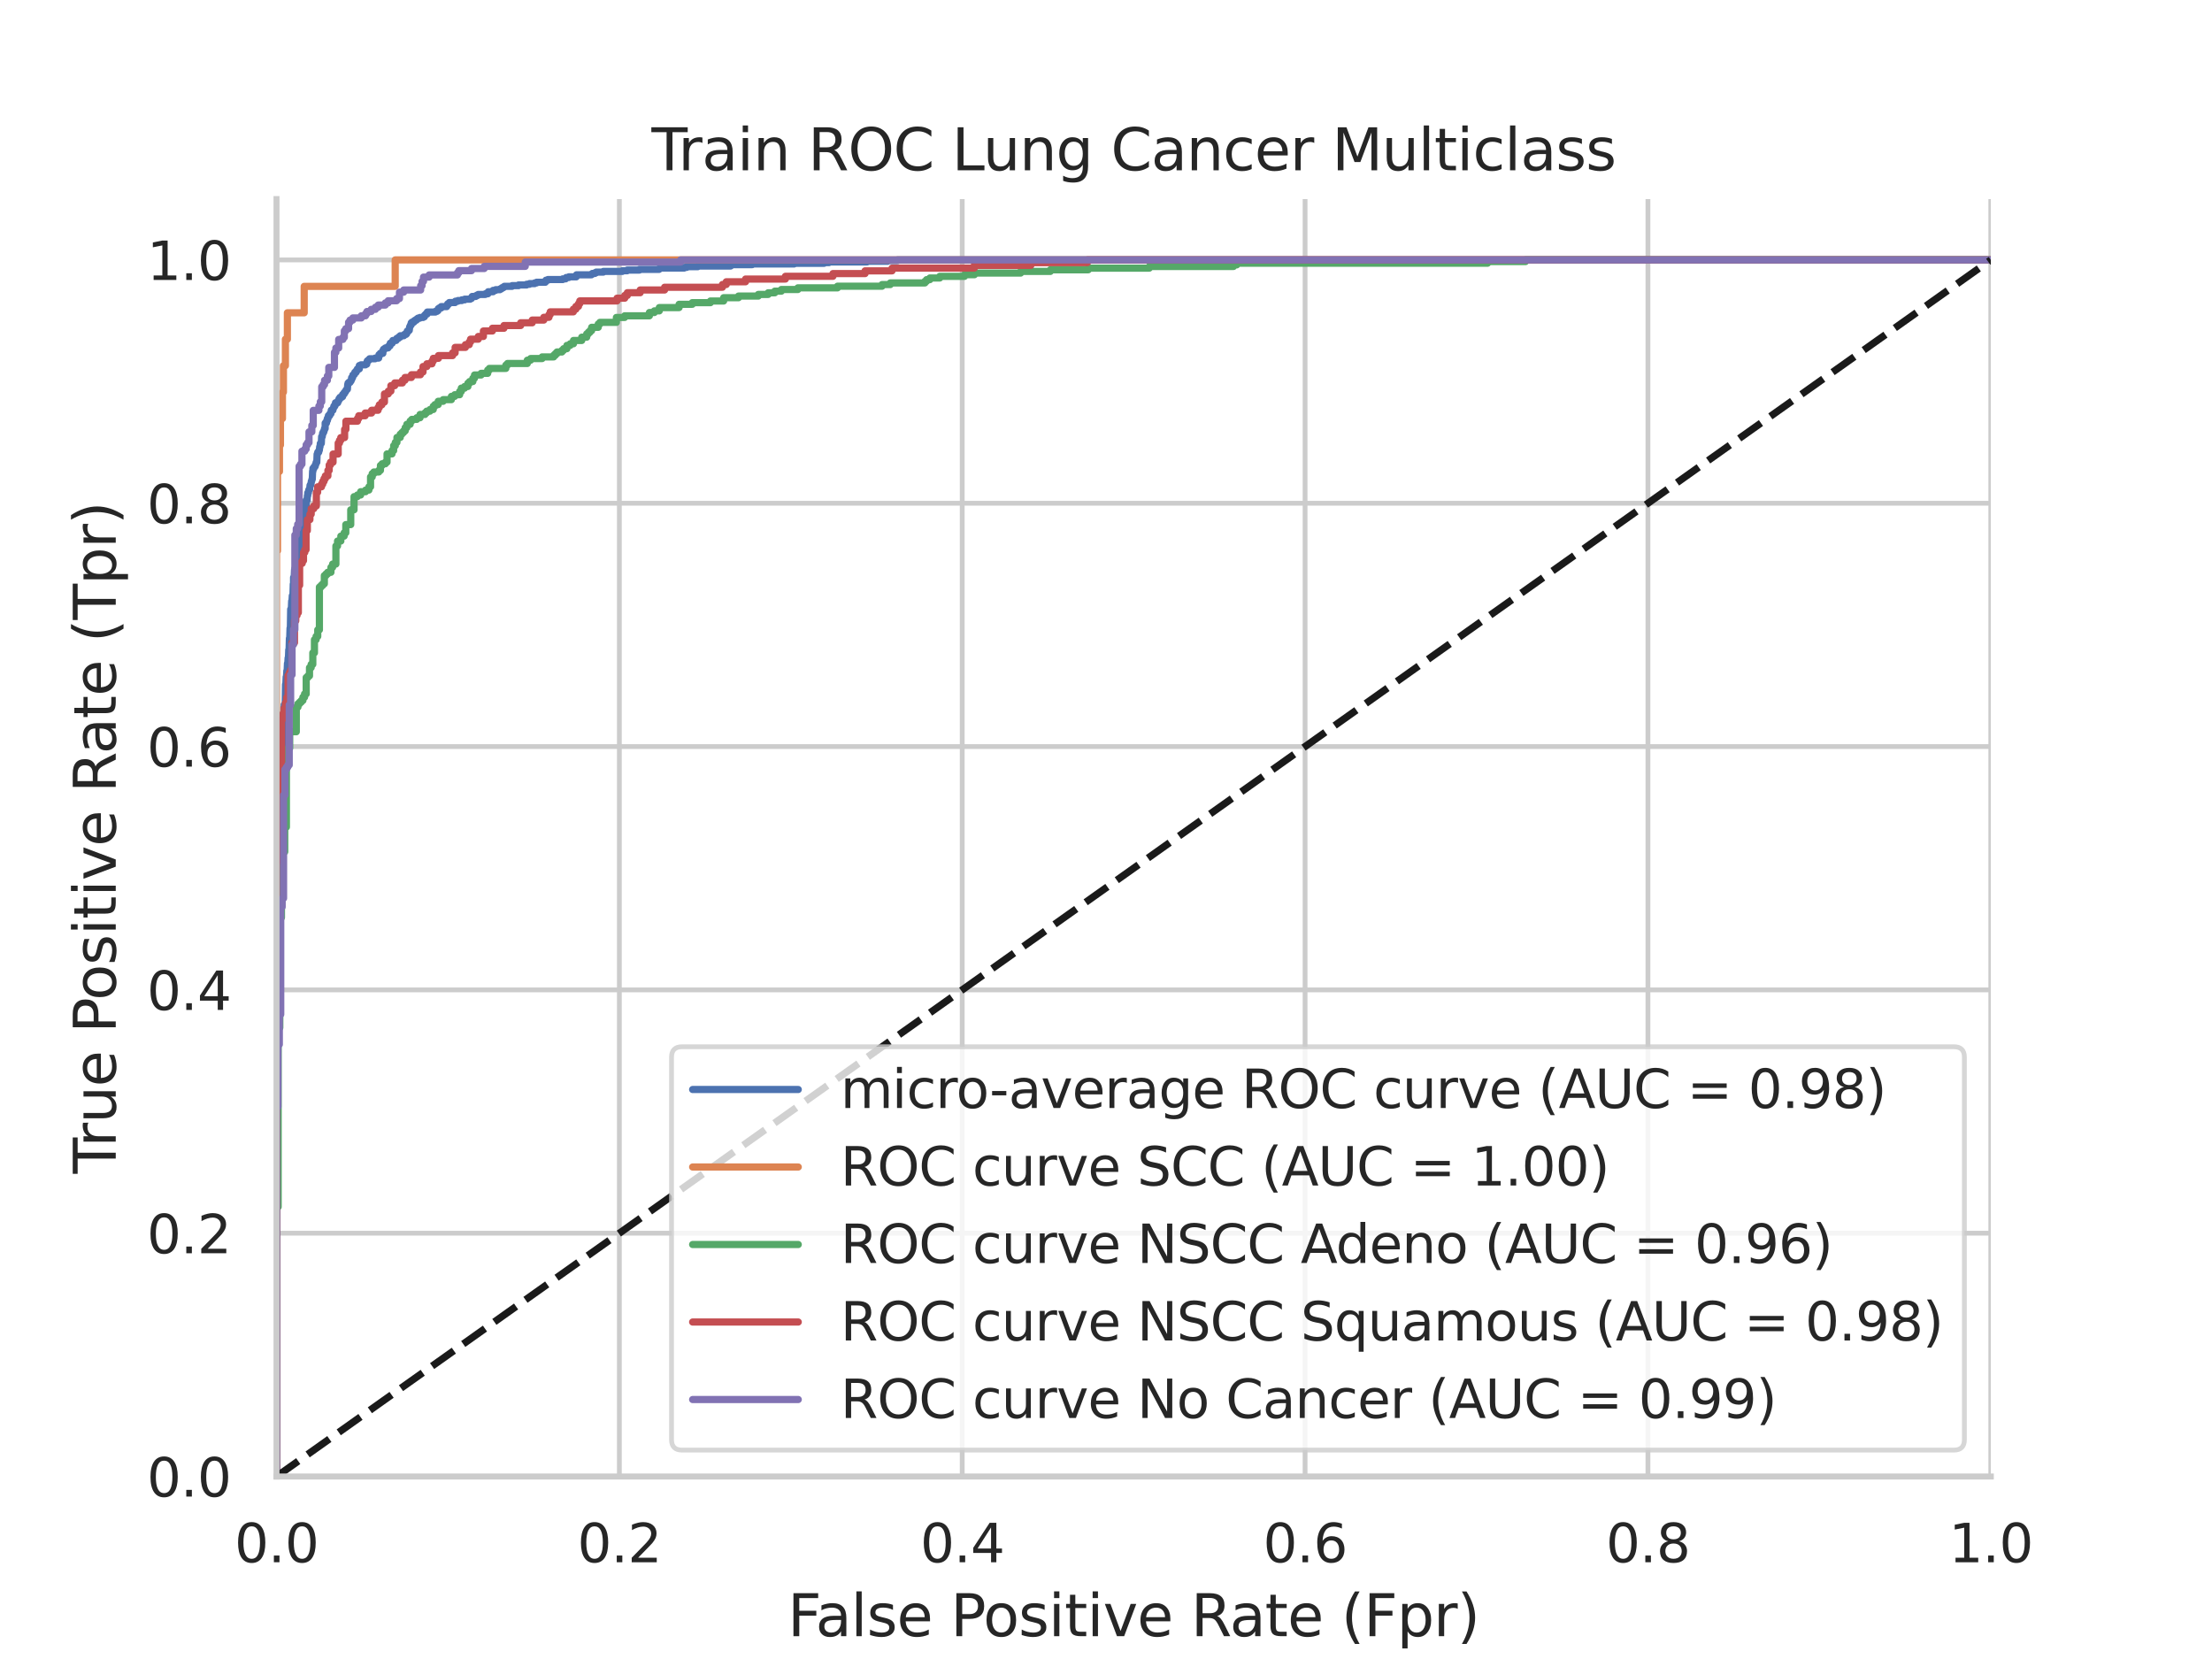 <?xml version="1.0" encoding="utf-8" standalone="no"?>
<!DOCTYPE svg PUBLIC "-//W3C//DTD SVG 1.1//EN"
  "http://www.w3.org/Graphics/SVG/1.1/DTD/svg11.dtd">
<svg xmlns:xlink="http://www.w3.org/1999/xlink" width="460.8pt" height="345.6pt" viewBox="0 0 460.8 345.6" xmlns="http://www.w3.org/2000/svg" version="1.1">
 <defs>
  <style type="text/css">*{stroke-linejoin: round; stroke-linecap: butt}</style>
 </defs>
 <g id="figure_1">
  <g id="patch_1">
   <path d="M 0 345.6 
L 460.8 345.6 
L 460.8 0 
L 0 0 
z
" style="fill: #ffffff"/>
  </g>
  <g id="axes_1">
   <g id="patch_2">
    <path d="M 57.6 307.584 
L 414.72 307.584 
L 414.72 41.472 
L 57.6 41.472 
z
" style="fill: #ffffff"/>
   </g>
   <g id="matplotlib.axis_1">
    <g id="xtick_1">
     <g id="line2d_1">
      <path d="M 57.6 307.584 
L 57.6 41.472 
" clip-path="url(#pe1e4d71e6e)" style="fill: none; stroke: #cccccc; stroke-linecap: round"/>
     </g>
     <g id="text_1">
      <!-- 0.0 -->
      <g style="fill: #262626" transform="translate(48.853 325.442) scale(0.11 -0.11)">
       <defs>
        <path id="DejaVuSans-30" d="M 2034 4250 
Q 1547 4250 1301 3770 
Q 1056 3291 1056 2328 
Q 1056 1369 1301 889 
Q 1547 409 2034 409 
Q 2525 409 2770 889 
Q 3016 1369 3016 2328 
Q 3016 3291 2770 3770 
Q 2525 4250 2034 4250 
z
M 2034 4750 
Q 2819 4750 3233 4129 
Q 3647 3509 3647 2328 
Q 3647 1150 3233 529 
Q 2819 -91 2034 -91 
Q 1250 -91 836 529 
Q 422 1150 422 2328 
Q 422 3509 836 4129 
Q 1250 4750 2034 4750 
z
" transform="scale(0.016)"/>
        <path id="DejaVuSans-2e" d="M 684 794 
L 1344 794 
L 1344 0 
L 684 0 
L 684 794 
z
" transform="scale(0.016)"/>
       </defs>
       <use xlink:href="#DejaVuSans-30"/>
       <use xlink:href="#DejaVuSans-2e" x="63.623"/>
       <use xlink:href="#DejaVuSans-30" x="95.41"/>
      </g>
     </g>
    </g>
    <g id="xtick_2">
     <g id="line2d_2">
      <path d="M 129.024 307.584 
L 129.024 41.472 
" clip-path="url(#pe1e4d71e6e)" style="fill: none; stroke: #cccccc; stroke-linecap: round"/>
     </g>
     <g id="text_2">
      <!-- 0.2 -->
      <g style="fill: #262626" transform="translate(120.277 325.442) scale(0.11 -0.11)">
       <defs>
        <path id="DejaVuSans-32" d="M 1228 531 
L 3431 531 
L 3431 0 
L 469 0 
L 469 531 
Q 828 903 1448 1529 
Q 2069 2156 2228 2338 
Q 2531 2678 2651 2914 
Q 2772 3150 2772 3378 
Q 2772 3750 2511 3984 
Q 2250 4219 1831 4219 
Q 1534 4219 1204 4116 
Q 875 4013 500 3803 
L 500 4441 
Q 881 4594 1212 4672 
Q 1544 4750 1819 4750 
Q 2544 4750 2975 4387 
Q 3406 4025 3406 3419 
Q 3406 3131 3298 2873 
Q 3191 2616 2906 2266 
Q 2828 2175 2409 1742 
Q 1991 1309 1228 531 
z
" transform="scale(0.016)"/>
       </defs>
       <use xlink:href="#DejaVuSans-30"/>
       <use xlink:href="#DejaVuSans-2e" x="63.623"/>
       <use xlink:href="#DejaVuSans-32" x="95.41"/>
      </g>
     </g>
    </g>
    <g id="xtick_3">
     <g id="line2d_3">
      <path d="M 200.448 307.584 
L 200.448 41.472 
" clip-path="url(#pe1e4d71e6e)" style="fill: none; stroke: #cccccc; stroke-linecap: round"/>
     </g>
     <g id="text_3">
      <!-- 0.4 -->
      <g style="fill: #262626" transform="translate(191.701 325.442) scale(0.11 -0.11)">
       <defs>
        <path id="DejaVuSans-34" d="M 2419 4116 
L 825 1625 
L 2419 1625 
L 2419 4116 
z
M 2253 4666 
L 3047 4666 
L 3047 1625 
L 3713 1625 
L 3713 1100 
L 3047 1100 
L 3047 0 
L 2419 0 
L 2419 1100 
L 313 1100 
L 313 1709 
L 2253 4666 
z
" transform="scale(0.016)"/>
       </defs>
       <use xlink:href="#DejaVuSans-30"/>
       <use xlink:href="#DejaVuSans-2e" x="63.623"/>
       <use xlink:href="#DejaVuSans-34" x="95.41"/>
      </g>
     </g>
    </g>
    <g id="xtick_4">
     <g id="line2d_4">
      <path d="M 271.872 307.584 
L 271.872 41.472 
" clip-path="url(#pe1e4d71e6e)" style="fill: none; stroke: #cccccc; stroke-linecap: round"/>
     </g>
     <g id="text_4">
      <!-- 0.6 -->
      <g style="fill: #262626" transform="translate(263.125 325.442) scale(0.11 -0.11)">
       <defs>
        <path id="DejaVuSans-36" d="M 2113 2584 
Q 1688 2584 1439 2293 
Q 1191 2003 1191 1497 
Q 1191 994 1439 701 
Q 1688 409 2113 409 
Q 2538 409 2786 701 
Q 3034 994 3034 1497 
Q 3034 2003 2786 2293 
Q 2538 2584 2113 2584 
z
M 3366 4563 
L 3366 3988 
Q 3128 4100 2886 4159 
Q 2644 4219 2406 4219 
Q 1781 4219 1451 3797 
Q 1122 3375 1075 2522 
Q 1259 2794 1537 2939 
Q 1816 3084 2150 3084 
Q 2853 3084 3261 2657 
Q 3669 2231 3669 1497 
Q 3669 778 3244 343 
Q 2819 -91 2113 -91 
Q 1303 -91 875 529 
Q 447 1150 447 2328 
Q 447 3434 972 4092 
Q 1497 4750 2381 4750 
Q 2619 4750 2861 4703 
Q 3103 4656 3366 4563 
z
" transform="scale(0.016)"/>
       </defs>
       <use xlink:href="#DejaVuSans-30"/>
       <use xlink:href="#DejaVuSans-2e" x="63.623"/>
       <use xlink:href="#DejaVuSans-36" x="95.41"/>
      </g>
     </g>
    </g>
    <g id="xtick_5">
     <g id="line2d_5">
      <path d="M 343.296 307.584 
L 343.296 41.472 
" clip-path="url(#pe1e4d71e6e)" style="fill: none; stroke: #cccccc; stroke-linecap: round"/>
     </g>
     <g id="text_5">
      <!-- 0.8 -->
      <g style="fill: #262626" transform="translate(334.549 325.442) scale(0.11 -0.11)">
       <defs>
        <path id="DejaVuSans-38" d="M 2034 2216 
Q 1584 2216 1326 1975 
Q 1069 1734 1069 1313 
Q 1069 891 1326 650 
Q 1584 409 2034 409 
Q 2484 409 2743 651 
Q 3003 894 3003 1313 
Q 3003 1734 2745 1975 
Q 2488 2216 2034 2216 
z
M 1403 2484 
Q 997 2584 770 2862 
Q 544 3141 544 3541 
Q 544 4100 942 4425 
Q 1341 4750 2034 4750 
Q 2731 4750 3128 4425 
Q 3525 4100 3525 3541 
Q 3525 3141 3298 2862 
Q 3072 2584 2669 2484 
Q 3125 2378 3379 2068 
Q 3634 1759 3634 1313 
Q 3634 634 3220 271 
Q 2806 -91 2034 -91 
Q 1263 -91 848 271 
Q 434 634 434 1313 
Q 434 1759 690 2068 
Q 947 2378 1403 2484 
z
M 1172 3481 
Q 1172 3119 1398 2916 
Q 1625 2713 2034 2713 
Q 2441 2713 2670 2916 
Q 2900 3119 2900 3481 
Q 2900 3844 2670 4047 
Q 2441 4250 2034 4250 
Q 1625 4250 1398 4047 
Q 1172 3844 1172 3481 
z
" transform="scale(0.016)"/>
       </defs>
       <use xlink:href="#DejaVuSans-30"/>
       <use xlink:href="#DejaVuSans-2e" x="63.623"/>
       <use xlink:href="#DejaVuSans-38" x="95.41"/>
      </g>
     </g>
    </g>
    <g id="xtick_6">
     <g id="line2d_6">
      <path d="M 414.72 307.584 
L 414.72 41.472 
" clip-path="url(#pe1e4d71e6e)" style="fill: none; stroke: #cccccc; stroke-linecap: round"/>
     </g>
     <g id="text_6">
      <!-- 1.0 -->
      <g style="fill: #262626" transform="translate(405.973 325.442) scale(0.11 -0.11)">
       <defs>
        <path id="DejaVuSans-31" d="M 794 531 
L 1825 531 
L 1825 4091 
L 703 3866 
L 703 4441 
L 1819 4666 
L 2450 4666 
L 2450 531 
L 3481 531 
L 3481 0 
L 794 0 
L 794 531 
z
" transform="scale(0.016)"/>
       </defs>
       <use xlink:href="#DejaVuSans-31"/>
       <use xlink:href="#DejaVuSans-2e" x="63.623"/>
       <use xlink:href="#DejaVuSans-30" x="95.41"/>
      </g>
     </g>
    </g>
    <g id="text_7">
     <!-- False Positive Rate (Fpr) -->
     <g style="fill: #262626" transform="translate(164.085 340.848) scale(0.12 -0.12)">
      <defs>
       <path id="DejaVuSans-46" d="M 628 4666 
L 3309 4666 
L 3309 4134 
L 1259 4134 
L 1259 2759 
L 3109 2759 
L 3109 2228 
L 1259 2228 
L 1259 0 
L 628 0 
L 628 4666 
z
" transform="scale(0.016)"/>
       <path id="DejaVuSans-61" d="M 2194 1759 
Q 1497 1759 1228 1600 
Q 959 1441 959 1056 
Q 959 750 1161 570 
Q 1363 391 1709 391 
Q 2188 391 2477 730 
Q 2766 1069 2766 1631 
L 2766 1759 
L 2194 1759 
z
M 3341 1997 
L 3341 0 
L 2766 0 
L 2766 531 
Q 2569 213 2275 61 
Q 1981 -91 1556 -91 
Q 1019 -91 701 211 
Q 384 513 384 1019 
Q 384 1609 779 1909 
Q 1175 2209 1959 2209 
L 2766 2209 
L 2766 2266 
Q 2766 2663 2505 2880 
Q 2244 3097 1772 3097 
Q 1472 3097 1187 3025 
Q 903 2953 641 2809 
L 641 3341 
Q 956 3463 1253 3523 
Q 1550 3584 1831 3584 
Q 2591 3584 2966 3190 
Q 3341 2797 3341 1997 
z
" transform="scale(0.016)"/>
       <path id="DejaVuSans-6c" d="M 603 4863 
L 1178 4863 
L 1178 0 
L 603 0 
L 603 4863 
z
" transform="scale(0.016)"/>
       <path id="DejaVuSans-73" d="M 2834 3397 
L 2834 2853 
Q 2591 2978 2328 3040 
Q 2066 3103 1784 3103 
Q 1356 3103 1142 2972 
Q 928 2841 928 2578 
Q 928 2378 1081 2264 
Q 1234 2150 1697 2047 
L 1894 2003 
Q 2506 1872 2764 1633 
Q 3022 1394 3022 966 
Q 3022 478 2636 193 
Q 2250 -91 1575 -91 
Q 1294 -91 989 -36 
Q 684 19 347 128 
L 347 722 
Q 666 556 975 473 
Q 1284 391 1588 391 
Q 1994 391 2212 530 
Q 2431 669 2431 922 
Q 2431 1156 2273 1281 
Q 2116 1406 1581 1522 
L 1381 1569 
Q 847 1681 609 1914 
Q 372 2147 372 2553 
Q 372 3047 722 3315 
Q 1072 3584 1716 3584 
Q 2034 3584 2315 3537 
Q 2597 3491 2834 3397 
z
" transform="scale(0.016)"/>
       <path id="DejaVuSans-65" d="M 3597 1894 
L 3597 1613 
L 953 1613 
Q 991 1019 1311 708 
Q 1631 397 2203 397 
Q 2534 397 2845 478 
Q 3156 559 3463 722 
L 3463 178 
Q 3153 47 2828 -22 
Q 2503 -91 2169 -91 
Q 1331 -91 842 396 
Q 353 884 353 1716 
Q 353 2575 817 3079 
Q 1281 3584 2069 3584 
Q 2775 3584 3186 3129 
Q 3597 2675 3597 1894 
z
M 3022 2063 
Q 3016 2534 2758 2815 
Q 2500 3097 2075 3097 
Q 1594 3097 1305 2825 
Q 1016 2553 972 2059 
L 3022 2063 
z
" transform="scale(0.016)"/>
       <path id="DejaVuSans-20" transform="scale(0.016)"/>
       <path id="DejaVuSans-50" d="M 1259 4147 
L 1259 2394 
L 2053 2394 
Q 2494 2394 2734 2622 
Q 2975 2850 2975 3272 
Q 2975 3691 2734 3919 
Q 2494 4147 2053 4147 
L 1259 4147 
z
M 628 4666 
L 2053 4666 
Q 2838 4666 3239 4311 
Q 3641 3956 3641 3272 
Q 3641 2581 3239 2228 
Q 2838 1875 2053 1875 
L 1259 1875 
L 1259 0 
L 628 0 
L 628 4666 
z
" transform="scale(0.016)"/>
       <path id="DejaVuSans-6f" d="M 1959 3097 
Q 1497 3097 1228 2736 
Q 959 2375 959 1747 
Q 959 1119 1226 758 
Q 1494 397 1959 397 
Q 2419 397 2687 759 
Q 2956 1122 2956 1747 
Q 2956 2369 2687 2733 
Q 2419 3097 1959 3097 
z
M 1959 3584 
Q 2709 3584 3137 3096 
Q 3566 2609 3566 1747 
Q 3566 888 3137 398 
Q 2709 -91 1959 -91 
Q 1206 -91 779 398 
Q 353 888 353 1747 
Q 353 2609 779 3096 
Q 1206 3584 1959 3584 
z
" transform="scale(0.016)"/>
       <path id="DejaVuSans-69" d="M 603 3500 
L 1178 3500 
L 1178 0 
L 603 0 
L 603 3500 
z
M 603 4863 
L 1178 4863 
L 1178 4134 
L 603 4134 
L 603 4863 
z
" transform="scale(0.016)"/>
       <path id="DejaVuSans-74" d="M 1172 4494 
L 1172 3500 
L 2356 3500 
L 2356 3053 
L 1172 3053 
L 1172 1153 
Q 1172 725 1289 603 
Q 1406 481 1766 481 
L 2356 481 
L 2356 0 
L 1766 0 
Q 1100 0 847 248 
Q 594 497 594 1153 
L 594 3053 
L 172 3053 
L 172 3500 
L 594 3500 
L 594 4494 
L 1172 4494 
z
" transform="scale(0.016)"/>
       <path id="DejaVuSans-76" d="M 191 3500 
L 800 3500 
L 1894 563 
L 2988 3500 
L 3597 3500 
L 2284 0 
L 1503 0 
L 191 3500 
z
" transform="scale(0.016)"/>
       <path id="DejaVuSans-52" d="M 2841 2188 
Q 3044 2119 3236 1894 
Q 3428 1669 3622 1275 
L 4263 0 
L 3584 0 
L 2988 1197 
Q 2756 1666 2539 1819 
Q 2322 1972 1947 1972 
L 1259 1972 
L 1259 0 
L 628 0 
L 628 4666 
L 2053 4666 
Q 2853 4666 3247 4331 
Q 3641 3997 3641 3322 
Q 3641 2881 3436 2590 
Q 3231 2300 2841 2188 
z
M 1259 4147 
L 1259 2491 
L 2053 2491 
Q 2509 2491 2742 2702 
Q 2975 2913 2975 3322 
Q 2975 3731 2742 3939 
Q 2509 4147 2053 4147 
L 1259 4147 
z
" transform="scale(0.016)"/>
       <path id="DejaVuSans-28" d="M 1984 4856 
Q 1566 4138 1362 3434 
Q 1159 2731 1159 2009 
Q 1159 1288 1364 580 
Q 1569 -128 1984 -844 
L 1484 -844 
Q 1016 -109 783 600 
Q 550 1309 550 2009 
Q 550 2706 781 3412 
Q 1013 4119 1484 4856 
L 1984 4856 
z
" transform="scale(0.016)"/>
       <path id="DejaVuSans-70" d="M 1159 525 
L 1159 -1331 
L 581 -1331 
L 581 3500 
L 1159 3500 
L 1159 2969 
Q 1341 3281 1617 3432 
Q 1894 3584 2278 3584 
Q 2916 3584 3314 3078 
Q 3713 2572 3713 1747 
Q 3713 922 3314 415 
Q 2916 -91 2278 -91 
Q 1894 -91 1617 61 
Q 1341 213 1159 525 
z
M 3116 1747 
Q 3116 2381 2855 2742 
Q 2594 3103 2138 3103 
Q 1681 3103 1420 2742 
Q 1159 2381 1159 1747 
Q 1159 1113 1420 752 
Q 1681 391 2138 391 
Q 2594 391 2855 752 
Q 3116 1113 3116 1747 
z
" transform="scale(0.016)"/>
       <path id="DejaVuSans-72" d="M 2631 2963 
Q 2534 3019 2420 3045 
Q 2306 3072 2169 3072 
Q 1681 3072 1420 2755 
Q 1159 2438 1159 1844 
L 1159 0 
L 581 0 
L 581 3500 
L 1159 3500 
L 1159 2956 
Q 1341 3275 1631 3429 
Q 1922 3584 2338 3584 
Q 2397 3584 2469 3576 
Q 2541 3569 2628 3553 
L 2631 2963 
z
" transform="scale(0.016)"/>
       <path id="DejaVuSans-29" d="M 513 4856 
L 1013 4856 
Q 1481 4119 1714 3412 
Q 1947 2706 1947 2009 
Q 1947 1309 1714 600 
Q 1481 -109 1013 -844 
L 513 -844 
Q 928 -128 1133 580 
Q 1338 1288 1338 2009 
Q 1338 2731 1133 3434 
Q 928 4138 513 4856 
z
" transform="scale(0.016)"/>
      </defs>
      <use xlink:href="#DejaVuSans-46"/>
      <use xlink:href="#DejaVuSans-61" x="48.395"/>
      <use xlink:href="#DejaVuSans-6c" x="109.674"/>
      <use xlink:href="#DejaVuSans-73" x="137.457"/>
      <use xlink:href="#DejaVuSans-65" x="189.557"/>
      <use xlink:href="#DejaVuSans-20" x="251.08"/>
      <use xlink:href="#DejaVuSans-50" x="282.867"/>
      <use xlink:href="#DejaVuSans-6f" x="339.545"/>
      <use xlink:href="#DejaVuSans-73" x="400.727"/>
      <use xlink:href="#DejaVuSans-69" x="452.826"/>
      <use xlink:href="#DejaVuSans-74" x="480.609"/>
      <use xlink:href="#DejaVuSans-69" x="519.818"/>
      <use xlink:href="#DejaVuSans-76" x="547.602"/>
      <use xlink:href="#DejaVuSans-65" x="606.781"/>
      <use xlink:href="#DejaVuSans-20" x="668.305"/>
      <use xlink:href="#DejaVuSans-52" x="700.092"/>
      <use xlink:href="#DejaVuSans-61" x="767.324"/>
      <use xlink:href="#DejaVuSans-74" x="828.604"/>
      <use xlink:href="#DejaVuSans-65" x="867.812"/>
      <use xlink:href="#DejaVuSans-20" x="929.336"/>
      <use xlink:href="#DejaVuSans-28" x="961.123"/>
      <use xlink:href="#DejaVuSans-46" x="1000.137"/>
      <use xlink:href="#DejaVuSans-70" x="1057.656"/>
      <use xlink:href="#DejaVuSans-72" x="1121.133"/>
      <use xlink:href="#DejaVuSans-29" x="1162.246"/>
     </g>
    </g>
   </g>
   <g id="matplotlib.axis_2">
    <g id="ytick_1">
     <g id="line2d_7">
      <path d="M 57.6 307.584 
L 414.72 307.584 
" clip-path="url(#pe1e4d71e6e)" style="fill: none; stroke: #cccccc; stroke-linecap: round"/>
     </g>
     <g id="text_8">
      <!-- 0.0 -->
      <g style="fill: #262626" transform="translate(30.607 311.763) scale(0.11 -0.11)">
       <use xlink:href="#DejaVuSans-30"/>
       <use xlink:href="#DejaVuSans-2e" x="63.623"/>
       <use xlink:href="#DejaVuSans-30" x="95.41"/>
      </g>
     </g>
    </g>
    <g id="ytick_2">
     <g id="line2d_8">
      <path d="M 57.6 256.896 
L 414.72 256.896 
" clip-path="url(#pe1e4d71e6e)" style="fill: none; stroke: #cccccc; stroke-linecap: round"/>
     </g>
     <g id="text_9">
      <!-- 0.2 -->
      <g style="fill: #262626" transform="translate(30.607 261.075) scale(0.11 -0.11)">
       <use xlink:href="#DejaVuSans-30"/>
       <use xlink:href="#DejaVuSans-2e" x="63.623"/>
       <use xlink:href="#DejaVuSans-32" x="95.41"/>
      </g>
     </g>
    </g>
    <g id="ytick_3">
     <g id="line2d_9">
      <path d="M 57.6 206.208 
L 414.72 206.208 
" clip-path="url(#pe1e4d71e6e)" style="fill: none; stroke: #cccccc; stroke-linecap: round"/>
     </g>
     <g id="text_10">
      <!-- 0.4 -->
      <g style="fill: #262626" transform="translate(30.607 210.387) scale(0.11 -0.11)">
       <use xlink:href="#DejaVuSans-30"/>
       <use xlink:href="#DejaVuSans-2e" x="63.623"/>
       <use xlink:href="#DejaVuSans-34" x="95.41"/>
      </g>
     </g>
    </g>
    <g id="ytick_4">
     <g id="line2d_10">
      <path d="M 57.6 155.52 
L 414.72 155.52 
" clip-path="url(#pe1e4d71e6e)" style="fill: none; stroke: #cccccc; stroke-linecap: round"/>
     </g>
     <g id="text_11">
      <!-- 0.6 -->
      <g style="fill: #262626" transform="translate(30.607 159.699) scale(0.11 -0.11)">
       <use xlink:href="#DejaVuSans-30"/>
       <use xlink:href="#DejaVuSans-2e" x="63.623"/>
       <use xlink:href="#DejaVuSans-36" x="95.41"/>
      </g>
     </g>
    </g>
    <g id="ytick_5">
     <g id="line2d_11">
      <path d="M 57.6 104.832 
L 414.72 104.832 
" clip-path="url(#pe1e4d71e6e)" style="fill: none; stroke: #cccccc; stroke-linecap: round"/>
     </g>
     <g id="text_12">
      <!-- 0.8 -->
      <g style="fill: #262626" transform="translate(30.607 109.011) scale(0.11 -0.11)">
       <use xlink:href="#DejaVuSans-30"/>
       <use xlink:href="#DejaVuSans-2e" x="63.623"/>
       <use xlink:href="#DejaVuSans-38" x="95.41"/>
      </g>
     </g>
    </g>
    <g id="ytick_6">
     <g id="line2d_12">
      <path d="M 57.6 54.144 
L 414.72 54.144 
" clip-path="url(#pe1e4d71e6e)" style="fill: none; stroke: #cccccc; stroke-linecap: round"/>
     </g>
     <g id="text_13">
      <!-- 1.0 -->
      <g style="fill: #262626" transform="translate(30.607 58.323) scale(0.11 -0.11)">
       <use xlink:href="#DejaVuSans-31"/>
       <use xlink:href="#DejaVuSans-2e" x="63.623"/>
       <use xlink:href="#DejaVuSans-30" x="95.41"/>
      </g>
     </g>
    </g>
    <g id="text_14">
     <!-- True Positive Rate (Tpr) -->
     <g style="fill: #262626" transform="translate(24.111 244.493) rotate(-90) scale(0.12 -0.12)">
      <defs>
       <path id="DejaVuSans-54" d="M -19 4666 
L 3928 4666 
L 3928 4134 
L 2272 4134 
L 2272 0 
L 1638 0 
L 1638 4134 
L -19 4134 
L -19 4666 
z
" transform="scale(0.016)"/>
       <path id="DejaVuSans-75" d="M 544 1381 
L 544 3500 
L 1119 3500 
L 1119 1403 
Q 1119 906 1312 657 
Q 1506 409 1894 409 
Q 2359 409 2629 706 
Q 2900 1003 2900 1516 
L 2900 3500 
L 3475 3500 
L 3475 0 
L 2900 0 
L 2900 538 
Q 2691 219 2414 64 
Q 2138 -91 1772 -91 
Q 1169 -91 856 284 
Q 544 659 544 1381 
z
M 1991 3584 
L 1991 3584 
z
" transform="scale(0.016)"/>
      </defs>
      <use xlink:href="#DejaVuSans-54"/>
      <use xlink:href="#DejaVuSans-72" x="46.334"/>
      <use xlink:href="#DejaVuSans-75" x="87.447"/>
      <use xlink:href="#DejaVuSans-65" x="150.826"/>
      <use xlink:href="#DejaVuSans-20" x="212.35"/>
      <use xlink:href="#DejaVuSans-50" x="244.137"/>
      <use xlink:href="#DejaVuSans-6f" x="300.814"/>
      <use xlink:href="#DejaVuSans-73" x="361.996"/>
      <use xlink:href="#DejaVuSans-69" x="414.096"/>
      <use xlink:href="#DejaVuSans-74" x="441.879"/>
      <use xlink:href="#DejaVuSans-69" x="481.088"/>
      <use xlink:href="#DejaVuSans-76" x="508.871"/>
      <use xlink:href="#DejaVuSans-65" x="568.051"/>
      <use xlink:href="#DejaVuSans-20" x="629.574"/>
      <use xlink:href="#DejaVuSans-52" x="661.361"/>
      <use xlink:href="#DejaVuSans-61" x="728.594"/>
      <use xlink:href="#DejaVuSans-74" x="789.873"/>
      <use xlink:href="#DejaVuSans-65" x="829.082"/>
      <use xlink:href="#DejaVuSans-20" x="890.605"/>
      <use xlink:href="#DejaVuSans-28" x="922.393"/>
      <use xlink:href="#DejaVuSans-54" x="961.406"/>
      <use xlink:href="#DejaVuSans-70" x="1022.49"/>
      <use xlink:href="#DejaVuSans-72" x="1085.967"/>
      <use xlink:href="#DejaVuSans-29" x="1127.08"/>
     </g>
    </g>
   </g>
   <g id="line2d_13">
    <path d="M 57.6 307.584 
L 57.667 233.541 
L 57.734 233.541 
L 57.801 219.296 
L 57.869 219.296 
L 57.936 200.538 
L 58.003 200.538 
L 58.07 184.601 
L 58.137 184.601 
L 58.204 179.524 
L 58.271 179.524 
L 58.339 178.114 
L 58.406 178.114 
L 58.473 171.626 
L 58.54 171.626 
L 58.607 165.703 
L 58.674 165.703 
L 58.741 162.036 
L 58.809 162.036 
L 58.876 154.561 
L 58.943 154.561 
L 59.01 150.753 
L 59.077 150.753 
L 59.144 147.368 
L 59.211 147.368 
L 59.211 146.804 
L 59.413 146.804 
L 59.48 142.573 
L 59.547 142.573 
L 59.614 141.022 
L 59.681 141.022 
L 59.748 139.752 
L 59.816 139.752 
L 59.883 138.201 
L 59.95 138.201 
L 60.017 137.073 
L 60.084 137.073 
L 60.151 135.38 
L 60.218 135.38 
L 60.286 132.983 
L 60.353 132.983 
L 60.42 130.867 
L 60.487 130.867 
L 60.554 126.918 
L 60.688 126.918 
L 60.756 125.226 
L 60.823 125.226 
L 60.89 124.097 
L 61.024 124.097 
L 61.091 121.7 
L 61.158 121.7 
L 61.158 120.289 
L 61.293 120.289 
L 61.36 118.738 
L 61.427 118.738 
L 61.427 118.456 
L 61.561 118.456 
L 61.628 117.61 
L 61.696 117.61 
L 61.763 116.481 
L 61.83 116.481 
L 61.897 116.199 
L 62.098 116.199 
L 62.098 115.353 
L 62.233 115.353 
L 62.3 114.93 
L 62.367 114.93 
L 62.434 114.225 
L 62.501 114.225 
L 62.568 111.827 
L 62.636 111.827 
L 62.703 110.558 
L 62.837 110.558 
L 62.904 109.148 
L 62.971 109.148 
L 62.971 109.007 
L 63.106 109.007 
L 63.173 108.725 
L 63.374 108.725 
L 63.441 107.596 
L 63.508 107.596 
L 63.575 106.609 
L 63.643 106.609 
L 63.643 106.468 
L 63.777 106.468 
L 63.777 104.211 
L 63.978 104.211 
L 64.045 103.224 
L 64.113 103.224 
L 64.113 102.66 
L 64.247 102.66 
L 64.314 102.096 
L 64.381 102.096 
L 64.381 101.955 
L 64.515 101.955 
L 64.583 101.109 
L 64.65 101.109 
L 64.65 100.968 
L 64.784 100.968 
L 64.851 100.262 
L 64.918 100.262 
L 64.985 99.839 
L 65.053 99.839 
L 65.12 98.147 
L 65.187 98.147 
L 65.187 97.583 
L 65.388 97.583 
L 65.388 97.301 
L 65.523 97.301 
L 65.523 97.16 
L 65.657 97.16 
L 65.724 96.737 
L 65.791 96.737 
L 65.858 96.313 
L 65.993 96.313 
L 66.06 94.621 
L 66.127 94.621 
L 66.194 94.198 
L 66.395 94.198 
L 66.463 93.775 
L 66.53 93.775 
L 66.597 93.07 
L 66.664 93.07 
L 66.731 92.365 
L 66.933 92.365 
L 67 90.954 
L 67.134 90.954 
L 67.201 90.249 
L 67.335 90.249 
L 67.335 89.967 
L 67.47 89.967 
L 67.537 89.544 
L 67.604 89.544 
L 67.604 89.262 
L 67.738 89.262 
L 67.738 88.133 
L 68.007 88.133 
L 68.074 87.569 
L 68.208 87.569 
L 68.208 87.146 
L 68.342 87.146 
L 68.41 86.582 
L 68.678 86.582 
L 68.745 86.159 
L 68.947 86.159 
L 69.014 85.454 
L 69.35 85.454 
L 69.417 85.031 
L 69.484 85.031 
L 69.551 84.608 
L 69.752 84.608 
L 69.752 84.326 
L 69.887 84.326 
L 69.887 83.902 
L 70.357 83.902 
L 70.424 83.479 
L 70.558 83.479 
L 70.625 83.056 
L 70.827 83.056 
L 70.827 82.774 
L 71.162 82.774 
L 71.162 82.633 
L 71.364 82.633 
L 71.364 82.21 
L 71.498 82.21 
L 71.498 82.069 
L 71.699 82.069 
L 71.699 81.787 
L 71.834 81.787 
L 71.834 81.646 
L 71.968 81.646 
L 72.035 81.364 
L 72.102 81.364 
L 72.102 81.223 
L 72.237 81.223 
L 72.237 81.082 
L 72.371 81.082 
L 72.438 80.094 
L 72.505 80.094 
L 72.505 79.812 
L 72.639 79.812 
L 72.639 79.671 
L 72.908 79.671 
L 72.975 79.389 
L 73.109 79.389 
L 73.177 79.107 
L 73.244 79.107 
L 73.244 78.684 
L 73.445 78.684 
L 73.512 78.12 
L 73.714 78.12 
L 73.714 77.979 
L 73.848 77.979 
L 73.915 77.556 
L 74.184 77.556 
L 74.184 77.274 
L 74.318 77.274 
L 74.318 77.133 
L 74.452 77.133 
L 74.452 76.851 
L 74.855 76.851 
L 74.855 76.145 
L 75.191 76.145 
L 75.191 76.004 
L 76.131 76.004 
L 76.131 75.863 
L 76.399 75.863 
L 76.466 75.299 
L 76.534 75.299 
L 76.534 75.158 
L 76.735 75.158 
L 76.735 75.017 
L 76.869 75.017 
L 76.869 74.876 
L 77.004 74.876 
L 77.004 74.735 
L 78.145 74.735 
L 78.145 74.594 
L 78.884 74.594 
L 78.951 73.889 
L 79.219 73.889 
L 79.219 73.607 
L 79.756 73.607 
L 79.756 73.043 
L 79.891 73.043 
L 79.891 72.761 
L 80.092 72.761 
L 80.092 72.62 
L 80.293 72.62 
L 80.293 72.479 
L 80.831 72.479 
L 80.831 72.196 
L 81.032 72.196 
L 81.032 72.055 
L 81.233 72.055 
L 81.301 71.491 
L 81.703 71.491 
L 81.703 71.209 
L 81.838 71.209 
L 81.838 70.927 
L 82.509 70.927 
L 82.576 70.645 
L 82.643 70.645 
L 82.643 70.504 
L 82.979 70.504 
L 83.046 70.222 
L 83.382 70.222 
L 83.382 69.94 
L 84.12 69.94 
L 84.12 69.799 
L 84.255 69.799 
L 84.255 69.658 
L 84.59 69.658 
L 84.59 69.517 
L 84.725 69.517 
L 84.792 69.094 
L 84.859 69.094 
L 84.859 68.953 
L 85.128 68.953 
L 85.128 68.812 
L 85.262 68.812 
L 85.329 68.106 
L 85.396 68.106 
L 85.463 67.824 
L 85.53 67.824 
L 85.53 67.683 
L 85.665 67.683 
L 85.665 67.26 
L 85.799 67.26 
L 85.799 67.119 
L 86.202 67.119 
L 86.269 66.837 
L 86.47 66.837 
L 86.47 66.696 
L 86.739 66.696 
L 86.739 66.555 
L 86.873 66.555 
L 86.873 66.414 
L 87.075 66.414 
L 87.075 66.273 
L 87.477 66.273 
L 87.477 66.132 
L 88.149 66.132 
L 88.149 65.991 
L 88.417 65.991 
L 88.417 65.709 
L 88.552 65.709 
L 88.552 65.568 
L 88.686 65.568 
L 88.686 65.427 
L 88.955 65.427 
L 89.022 65.004 
L 90.7 65.004 
L 90.7 64.863 
L 91.036 64.863 
L 91.036 64.722 
L 91.237 64.722 
L 91.305 64.299 
L 91.506 64.299 
L 91.506 64.157 
L 91.909 64.157 
L 91.909 63.875 
L 93.05 63.875 
L 93.117 63.593 
L 93.252 63.593 
L 93.252 63.311 
L 93.52 63.311 
L 93.587 63.029 
L 94.796 63.029 
L 94.863 62.747 
L 95.4 62.747 
L 95.4 62.606 
L 96.206 62.606 
L 96.206 62.465 
L 96.81 62.465 
L 96.81 62.324 
L 97.951 62.324 
L 97.951 62.183 
L 98.22 62.183 
L 98.287 61.901 
L 98.354 61.901 
L 98.354 61.76 
L 99.093 61.76 
L 99.093 61.619 
L 99.361 61.619 
L 99.361 61.478 
L 99.63 61.478 
L 99.63 61.337 
L 101.107 61.337 
L 101.107 61.196 
L 101.644 61.196 
L 101.711 60.773 
L 102.718 60.773 
L 102.718 60.491 
L 103.255 60.491 
L 103.255 60.35 
L 104.128 60.35 
L 104.128 60.209 
L 104.397 60.209 
L 104.397 60.067 
L 104.598 60.067 
L 104.598 59.926 
L 104.867 59.926 
L 104.867 59.785 
L 105.068 59.785 
L 105.068 59.644 
L 106.68 59.644 
L 106.68 59.503 
L 108.022 59.503 
L 108.022 59.362 
L 109.701 59.362 
L 109.701 59.221 
L 110.305 59.221 
L 110.305 59.08 
L 111.379 59.08 
L 111.379 58.939 
L 111.782 58.939 
L 111.782 58.798 
L 113.595 58.798 
L 113.662 58.516 
L 113.729 58.516 
L 113.729 58.375 
L 114.132 58.375 
L 114.132 58.234 
L 117.221 58.234 
L 117.221 58.093 
L 117.825 58.093 
L 117.825 57.952 
L 117.959 57.952 
L 117.959 57.811 
L 118.496 57.811 
L 118.496 57.67 
L 120.041 57.67 
L 120.108 57.247 
L 123.196 57.247 
L 123.196 57.106 
L 123.398 57.106 
L 123.398 56.965 
L 123.935 56.965 
L 123.935 56.824 
L 124.203 56.824 
L 124.203 56.683 
L 125.68 56.683 
L 125.68 56.542 
L 129.642 56.542 
L 129.642 56.401 
L 130.649 56.401 
L 130.649 56.26 
L 133.2 56.26 
L 133.2 56.118 
L 137.296 56.118 
L 137.296 55.977 
L 137.43 55.977 
L 137.43 55.836 
L 142.533 55.836 
L 142.533 55.695 
L 143.07 55.695 
L 143.07 55.554 
L 145.353 55.554 
L 145.353 55.413 
L 152.201 55.413 
L 152.201 55.272 
L 152.402 55.272 
L 152.402 55.131 
L 156.699 55.131 
L 156.699 54.99 
L 165.428 54.99 
L 165.428 54.849 
L 171.672 54.849 
L 171.672 54.708 
L 172.679 54.708 
L 172.679 54.567 
L 180.601 54.567 
L 180.601 54.426 
L 184.898 54.426 
L 184.898 54.285 
L 186.98 54.285 
L 186.98 54.144 
L 414.72 54.144 
L 414.72 54.144 
" clip-path="url(#pe1e4d71e6e)" style="fill: none; stroke: #4c72b0; stroke-width: 1.5; stroke-linecap: round"/>
   </g>
   <g id="line2d_14">
    <path d="M 57.6 307.584 
L 57.6 302.074 
L 57.6 114.749 
L 57.806 114.749 
L 57.806 98.221 
L 58.218 98.221 
L 58.218 92.711 
L 58.424 92.711 
L 58.424 87.201 
L 58.836 87.201 
L 58.836 81.692 
L 59.042 81.692 
L 59.042 76.182 
L 59.455 76.182 
L 59.455 70.673 
L 59.867 70.673 
L 59.867 65.163 
L 63.37 65.163 
L 63.37 59.654 
L 82.328 59.654 
L 82.328 54.144 
L 414.72 54.144 
" clip-path="url(#pe1e4d71e6e)" style="fill: none; stroke: #dd8452; stroke-width: 1.5; stroke-linecap: round"/>
   </g>
   <g id="line2d_15">
    <path d="M 57.6 307.584 
L 57.6 251.416 
L 57.944 251.416 
L 57.944 214.085 
L 58.287 214.085 
L 58.287 191.139 
L 58.631 191.139 
L 58.631 181.206 
L 58.975 181.206 
L 58.975 177.439 
L 59.319 177.439 
L 59.319 172.302 
L 59.662 172.302 
L 59.662 158.945 
L 60.006 158.945 
L 60.006 155.862 
L 60.35 155.862 
L 60.35 152.438 
L 61.725 152.438 
L 61.725 147.3 
L 62.068 147.3 
L 62.068 146.615 
L 62.412 146.615 
L 62.412 146.273 
L 62.756 146.273 
L 62.756 145.93 
L 63.099 145.93 
L 63.099 145.245 
L 63.443 145.245 
L 63.443 144.56 
L 63.787 144.56 
L 63.787 141.136 
L 64.131 141.136 
L 64.131 140.793 
L 64.474 140.793 
L 64.474 139.081 
L 64.818 139.081 
L 64.818 138.396 
L 65.162 138.396 
L 65.162 135.998 
L 65.505 135.998 
L 65.505 133.258 
L 65.849 133.258 
L 65.849 132.573 
L 66.193 132.573 
L 66.193 131.203 
L 66.537 131.203 
L 66.537 122.299 
L 66.88 122.299 
L 66.88 121.956 
L 67.224 121.956 
L 67.224 121.614 
L 67.568 121.614 
L 67.568 119.901 
L 67.911 119.901 
L 67.911 119.559 
L 68.255 119.559 
L 68.255 119.216 
L 68.943 119.216 
L 68.943 118.189 
L 69.286 118.189 
L 69.286 117.504 
L 69.974 117.504 
L 69.974 113.737 
L 70.317 113.737 
L 70.317 112.709 
L 71.005 112.709 
L 71.005 111.682 
L 71.692 111.682 
L 71.692 110.997 
L 72.036 110.997 
L 72.036 109.284 
L 73.067 109.284 
L 73.067 106.202 
L 73.755 106.202 
L 73.755 103.462 
L 74.442 103.462 
L 74.442 103.12 
L 75.129 103.12 
L 75.129 102.435 
L 76.161 102.435 
L 76.161 102.092 
L 76.848 102.092 
L 76.848 101.407 
L 77.192 101.407 
L 77.192 99.352 
L 77.535 99.352 
L 77.535 98.667 
L 77.879 98.667 
L 77.879 98.325 
L 78.91 98.325 
L 78.91 97.982 
L 79.254 97.982 
L 79.254 96.955 
L 79.598 96.955 
L 79.598 96.612 
L 80.285 96.612 
L 80.285 96.27 
L 80.629 96.27 
L 80.629 94.557 
L 81.66 94.557 
L 81.66 93.872 
L 82.004 93.872 
L 82.004 92.845 
L 82.347 92.845 
L 82.347 92.16 
L 82.691 92.16 
L 82.691 91.133 
L 83.379 91.133 
L 83.379 90.448 
L 83.722 90.448 
L 83.722 90.105 
L 84.066 90.105 
L 84.066 89.763 
L 84.41 89.763 
L 84.41 89.078 
L 84.753 89.078 
L 84.753 88.393 
L 85.441 88.393 
L 85.441 87.708 
L 85.785 87.708 
L 85.785 87.365 
L 86.816 87.365 
L 86.816 87.023 
L 87.503 87.023 
L 87.503 86.338 
L 88.534 86.338 
L 88.534 85.995 
L 88.878 85.995 
L 88.878 85.653 
L 89.566 85.653 
L 89.566 85.31 
L 90.253 85.31 
L 90.253 84.625 
L 90.597 84.625 
L 90.597 84.283 
L 91.284 84.283 
L 91.284 83.598 
L 92.315 83.598 
L 92.315 83.255 
L 94.034 83.255 
L 94.034 82.57 
L 94.721 82.57 
L 94.721 82.228 
L 95.752 82.228 
L 95.752 81.543 
L 96.096 81.543 
L 96.096 80.858 
L 96.784 80.858 
L 96.784 80.515 
L 97.471 80.515 
L 97.471 79.83 
L 97.815 79.83 
L 97.815 79.488 
L 98.502 79.488 
L 98.502 78.803 
L 98.846 78.803 
L 98.846 78.118 
L 100.221 78.118 
L 100.221 77.776 
L 101.596 77.776 
L 101.596 77.091 
L 101.939 77.091 
L 101.939 76.748 
L 105.376 76.748 
L 105.376 76.063 
L 105.72 76.063 
L 105.72 75.721 
L 109.845 75.721 
L 109.845 75.036 
L 110.532 75.036 
L 110.532 74.693 
L 112.938 74.693 
L 112.938 74.351 
L 115.344 74.351 
L 115.344 74.008 
L 115.688 74.008 
L 115.688 73.666 
L 116.032 73.666 
L 116.032 73.323 
L 117.063 73.323 
L 117.063 72.981 
L 117.406 72.981 
L 117.406 72.638 
L 118.094 72.638 
L 118.094 71.953 
L 118.781 71.953 
L 118.781 71.611 
L 119.469 71.611 
L 119.469 70.926 
L 121.187 70.926 
L 121.187 70.241 
L 122.218 70.241 
L 122.218 69.556 
L 122.562 69.556 
L 122.562 69.213 
L 122.906 69.213 
L 122.906 68.871 
L 123.25 68.871 
L 123.25 68.186 
L 124.624 68.186 
L 124.624 67.501 
L 124.968 67.501 
L 124.968 67.158 
L 128.405 67.158 
L 128.405 66.131 
L 130.124 66.131 
L 130.124 65.789 
L 135.28 65.789 
L 135.28 65.104 
L 136.311 65.104 
L 136.311 64.761 
L 137.342 64.761 
L 137.342 64.076 
L 141.466 64.076 
L 141.466 63.391 
L 144.216 63.391 
L 144.216 63.049 
L 147.997 63.049 
L 147.997 62.706 
L 150.747 62.706 
L 150.747 62.021 
L 153.84 62.021 
L 153.84 61.679 
L 157.965 61.679 
L 157.965 61.336 
L 160.027 61.336 
L 160.027 60.994 
L 161.402 60.994 
L 161.402 60.651 
L 162.777 60.651 
L 162.777 60.309 
L 166.214 60.309 
L 166.214 59.966 
L 174.463 59.966 
L 174.463 59.624 
L 183.743 59.624 
L 183.743 59.281 
L 185.462 59.281 
L 185.462 58.939 
L 192.68 58.939 
L 192.68 58.596 
L 193.024 58.596 
L 193.024 58.254 
L 193.711 58.254 
L 193.711 57.911 
L 195.773 57.911 
L 195.773 57.569 
L 200.929 57.569 
L 200.929 57.226 
L 202.991 57.226 
L 202.991 56.884 
L 212.616 56.884 
L 212.616 56.541 
L 218.802 56.541 
L 218.802 56.199 
L 226.708 56.199 
L 226.708 55.856 
L 239.425 55.856 
L 239.425 55.514 
L 256.955 55.514 
L 256.955 55.171 
L 257.642 55.171 
L 257.642 54.829 
L 309.887 54.829 
L 309.887 54.486 
L 317.792 54.486 
L 317.792 54.144 
L 414.72 54.144 
L 414.72 54.144 
" clip-path="url(#pe1e4d71e6e)" style="fill: none; stroke: #55a868; stroke-width: 1.5; stroke-linecap: round"/>
   </g>
   <g id="line2d_16">
    <path d="M 57.6 307.584 
L 57.6 179.44 
L 57.868 179.44 
L 57.868 168.05 
L 58.135 168.05 
L 58.135 165.772 
L 58.403 165.772 
L 58.403 158.937 
L 58.671 158.937 
L 58.671 149.825 
L 58.939 149.825 
L 58.939 148.686 
L 59.206 148.686 
L 59.206 147.547 
L 59.474 147.547 
L 59.474 146.408 
L 59.742 146.408 
L 59.742 145.268 
L 60.009 145.268 
L 60.009 140.712 
L 60.277 140.712 
L 60.277 140.143 
L 60.545 140.143 
L 60.545 139.573 
L 60.812 139.573 
L 60.812 133.878 
L 61.348 133.878 
L 61.348 129.322 
L 61.616 129.322 
L 61.616 128.183 
L 61.883 128.183 
L 61.883 127.613 
L 62.151 127.613 
L 62.151 121.918 
L 62.419 121.918 
L 62.419 117.362 
L 62.954 117.362 
L 62.954 116.792 
L 63.222 116.792 
L 63.222 115.084 
L 63.49 115.084 
L 63.49 114.514 
L 63.757 114.514 
L 63.757 110.527 
L 64.025 110.527 
L 64.025 108.249 
L 64.56 108.249 
L 64.56 107.11 
L 64.828 107.11 
L 64.828 105.971 
L 65.363 105.971 
L 65.363 105.402 
L 65.899 105.402 
L 65.899 102.554 
L 66.167 102.554 
L 66.167 101.415 
L 66.97 101.415 
L 66.97 100.845 
L 67.237 100.845 
L 67.237 100.276 
L 67.505 100.276 
L 67.505 99.706 
L 67.773 99.706 
L 67.773 99.137 
L 68.308 99.137 
L 68.308 97.998 
L 68.576 97.998 
L 68.576 96.859 
L 68.844 96.859 
L 68.844 96.289 
L 69.379 96.289 
L 69.379 94.58 
L 70.45 94.58 
L 70.45 92.302 
L 70.718 92.302 
L 70.718 91.733 
L 70.985 91.733 
L 70.985 91.163 
L 71.788 91.163 
L 71.788 89.455 
L 72.056 89.455 
L 72.056 87.746 
L 74.465 87.746 
L 74.465 87.177 
L 74.733 87.177 
L 74.733 86.607 
L 76.072 86.607 
L 76.072 86.038 
L 77.41 86.038 
L 77.41 85.468 
L 78.749 85.468 
L 78.749 84.899 
L 79.016 84.899 
L 79.016 84.329 
L 79.552 84.329 
L 79.552 83.759 
L 80.087 83.759 
L 80.087 82.051 
L 80.89 82.051 
L 80.89 81.481 
L 81.426 81.481 
L 81.426 80.342 
L 82.229 80.342 
L 82.229 79.773 
L 83.835 79.773 
L 83.835 79.203 
L 84.371 79.203 
L 84.371 78.634 
L 85.709 78.634 
L 85.709 78.064 
L 87.583 78.064 
L 87.583 77.495 
L 88.119 77.495 
L 88.119 76.356 
L 88.922 76.356 
L 88.922 75.786 
L 89.992 75.786 
L 89.992 75.217 
L 90.26 75.217 
L 90.26 74.647 
L 91.331 74.647 
L 91.331 74.077 
L 94.276 74.077 
L 94.276 73.508 
L 94.811 73.508 
L 94.811 72.369 
L 96.953 72.369 
L 96.953 71.799 
L 97.756 71.799 
L 97.756 71.23 
L 98.024 71.23 
L 98.024 70.66 
L 99.63 70.66 
L 99.63 70.091 
L 100.701 70.091 
L 100.701 68.952 
L 102.575 68.952 
L 102.575 68.382 
L 104.984 68.382 
L 104.984 67.813 
L 108.464 67.813 
L 108.464 67.243 
L 110.874 67.243 
L 110.874 66.674 
L 113.283 66.674 
L 113.283 66.104 
L 114.354 66.104 
L 114.354 65.535 
L 114.621 65.535 
L 114.621 64.965 
L 119.44 64.965 
L 119.44 64.396 
L 119.976 64.396 
L 119.976 63.826 
L 120.511 63.826 
L 120.511 63.256 
L 120.779 63.256 
L 120.779 62.687 
L 128.542 62.687 
L 128.542 62.117 
L 130.148 62.117 
L 130.148 61.548 
L 130.684 61.548 
L 130.684 60.978 
L 133.361 60.978 
L 133.361 60.409 
L 138.447 60.409 
L 138.447 59.839 
L 150.494 59.839 
L 150.494 59.27 
L 151.297 59.27 
L 151.297 58.7 
L 155.313 58.7 
L 155.313 58.131 
L 163.612 58.131 
L 163.612 57.561 
L 173.517 57.561 
L 173.517 56.992 
L 180.209 56.992 
L 180.209 56.422 
L 185.831 56.422 
L 185.831 55.853 
L 202.964 55.853 
L 202.964 55.283 
L 214.744 55.283 
L 214.744 54.714 
L 226.523 54.714 
L 226.523 54.144 
L 414.72 54.144 
L 414.72 54.144 
" clip-path="url(#pe1e4d71e6e)" style="fill: none; stroke: #c44e52; stroke-width: 1.5; stroke-linecap: round"/>
   </g>
   <g id="line2d_17">
    <path d="M 57.6 307.584 
L 57.6 307.136 
L 57.6 230.567 
L 57.894 230.567 
L 57.894 217.581 
L 58.189 217.581 
L 58.189 211.313 
L 58.483 211.313 
L 58.483 188.924 
L 58.778 188.924 
L 58.778 187.133 
L 59.072 187.133 
L 59.072 165.64 
L 59.366 165.64 
L 59.366 160.266 
L 59.661 160.266 
L 59.661 159.819 
L 59.955 159.819 
L 59.955 159.371 
L 60.25 159.371 
L 60.25 146.833 
L 60.544 146.833 
L 60.544 140.564 
L 60.839 140.564 
L 60.839 134.296 
L 61.133 134.296 
L 61.133 131.161 
L 61.427 131.161 
L 61.427 111.459 
L 61.722 111.459 
L 61.722 110.116 
L 62.016 110.116 
L 62.016 109.22 
L 62.311 109.22 
L 62.311 97.13 
L 62.605 97.13 
L 62.605 96.683 
L 62.899 96.683 
L 62.899 93.996 
L 63.488 93.996 
L 63.488 93.548 
L 63.783 93.548 
L 63.783 92.653 
L 64.077 92.653 
L 64.077 92.205 
L 64.371 92.205 
L 64.371 89.966 
L 64.96 89.966 
L 64.96 88.623 
L 65.255 88.623 
L 65.255 85.488 
L 66.432 85.488 
L 66.432 84.593 
L 66.727 84.593 
L 66.727 83.697 
L 67.021 83.697 
L 67.021 80.563 
L 67.316 80.563 
L 67.316 80.115 
L 67.61 80.115 
L 67.61 79.219 
L 68.199 79.219 
L 68.199 78.324 
L 68.493 78.324 
L 68.493 76.533 
L 69.671 76.533 
L 69.671 73.398 
L 69.965 73.398 
L 69.965 72.503 
L 70.554 72.503 
L 70.554 70.712 
L 71.437 70.712 
L 71.437 70.264 
L 71.732 70.264 
L 71.732 68.921 
L 72.026 68.921 
L 72.026 68.473 
L 72.615 68.473 
L 72.615 67.129 
L 72.909 67.129 
L 72.909 66.682 
L 73.498 66.682 
L 73.498 66.234 
L 75.265 66.234 
L 75.265 65.786 
L 76.148 65.786 
L 76.148 65.338 
L 76.442 65.338 
L 76.442 64.891 
L 77.326 64.891 
L 77.326 64.443 
L 78.209 64.443 
L 78.209 63.995 
L 78.798 63.995 
L 78.798 63.547 
L 80.27 63.547 
L 80.27 63.099 
L 80.858 63.099 
L 80.858 62.652 
L 82.625 62.652 
L 82.625 62.204 
L 83.214 62.204 
L 83.214 60.861 
L 84.097 60.861 
L 84.097 60.413 
L 87.63 60.413 
L 87.63 59.517 
L 87.924 59.517 
L 87.924 58.622 
L 88.219 58.622 
L 88.219 57.726 
L 89.396 57.726 
L 89.396 57.278 
L 95.285 57.278 
L 95.285 56.831 
L 95.579 56.831 
L 95.579 56.383 
L 98.229 56.383 
L 98.229 55.935 
L 100.878 55.935 
L 100.878 55.487 
L 109.416 55.487 
L 109.416 54.592 
L 141.801 54.592 
L 141.801 54.144 
L 414.72 54.144 
" clip-path="url(#pe1e4d71e6e)" style="fill: none; stroke: #8172b3; stroke-width: 1.5; stroke-linecap: round"/>
   </g>
   <g id="line2d_18">
    <path d="M 57.6 307.584 
L 414.72 54.144 
" clip-path="url(#pe1e4d71e6e)" style="fill: none; stroke-dasharray: 5.55,2.4; stroke-dashoffset: 0; stroke: #1a1a1a; stroke-width: 1.5"/>
   </g>
   <g id="patch_3">
    <path d="M 57.6 307.584 
L 57.6 41.472 
" style="fill: none; stroke: #cccccc; stroke-width: 1.25; stroke-linejoin: miter; stroke-linecap: square"/>
   </g>
   <g id="patch_4">
    <path d="M 57.6 307.584 
L 414.72 307.584 
" style="fill: none; stroke: #cccccc; stroke-width: 1.25; stroke-linejoin: miter; stroke-linecap: square"/>
   </g>
   <g id="text_15">
    <!-- Train ROC Lung Cancer Multiclass -->
    <g style="fill: #262626" transform="translate(135.72 35.472) scale(0.12 -0.12)">
     <defs>
      <path id="DejaVuSans-6e" d="M 3513 2113 
L 3513 0 
L 2938 0 
L 2938 2094 
Q 2938 2591 2744 2837 
Q 2550 3084 2163 3084 
Q 1697 3084 1428 2787 
Q 1159 2491 1159 1978 
L 1159 0 
L 581 0 
L 581 3500 
L 1159 3500 
L 1159 2956 
Q 1366 3272 1645 3428 
Q 1925 3584 2291 3584 
Q 2894 3584 3203 3211 
Q 3513 2838 3513 2113 
z
" transform="scale(0.016)"/>
      <path id="DejaVuSans-4f" d="M 2522 4238 
Q 1834 4238 1429 3725 
Q 1025 3213 1025 2328 
Q 1025 1447 1429 934 
Q 1834 422 2522 422 
Q 3209 422 3611 934 
Q 4013 1447 4013 2328 
Q 4013 3213 3611 3725 
Q 3209 4238 2522 4238 
z
M 2522 4750 
Q 3503 4750 4090 4092 
Q 4678 3434 4678 2328 
Q 4678 1225 4090 567 
Q 3503 -91 2522 -91 
Q 1538 -91 948 565 
Q 359 1222 359 2328 
Q 359 3434 948 4092 
Q 1538 4750 2522 4750 
z
" transform="scale(0.016)"/>
      <path id="DejaVuSans-43" d="M 4122 4306 
L 4122 3641 
Q 3803 3938 3442 4084 
Q 3081 4231 2675 4231 
Q 1875 4231 1450 3742 
Q 1025 3253 1025 2328 
Q 1025 1406 1450 917 
Q 1875 428 2675 428 
Q 3081 428 3442 575 
Q 3803 722 4122 1019 
L 4122 359 
Q 3791 134 3420 21 
Q 3050 -91 2638 -91 
Q 1578 -91 968 557 
Q 359 1206 359 2328 
Q 359 3453 968 4101 
Q 1578 4750 2638 4750 
Q 3056 4750 3426 4639 
Q 3797 4528 4122 4306 
z
" transform="scale(0.016)"/>
      <path id="DejaVuSans-4c" d="M 628 4666 
L 1259 4666 
L 1259 531 
L 3531 531 
L 3531 0 
L 628 0 
L 628 4666 
z
" transform="scale(0.016)"/>
      <path id="DejaVuSans-67" d="M 2906 1791 
Q 2906 2416 2648 2759 
Q 2391 3103 1925 3103 
Q 1463 3103 1205 2759 
Q 947 2416 947 1791 
Q 947 1169 1205 825 
Q 1463 481 1925 481 
Q 2391 481 2648 825 
Q 2906 1169 2906 1791 
z
M 3481 434 
Q 3481 -459 3084 -895 
Q 2688 -1331 1869 -1331 
Q 1566 -1331 1297 -1286 
Q 1028 -1241 775 -1147 
L 775 -588 
Q 1028 -725 1275 -790 
Q 1522 -856 1778 -856 
Q 2344 -856 2625 -561 
Q 2906 -266 2906 331 
L 2906 616 
Q 2728 306 2450 153 
Q 2172 0 1784 0 
Q 1141 0 747 490 
Q 353 981 353 1791 
Q 353 2603 747 3093 
Q 1141 3584 1784 3584 
Q 2172 3584 2450 3431 
Q 2728 3278 2906 2969 
L 2906 3500 
L 3481 3500 
L 3481 434 
z
" transform="scale(0.016)"/>
      <path id="DejaVuSans-63" d="M 3122 3366 
L 3122 2828 
Q 2878 2963 2633 3030 
Q 2388 3097 2138 3097 
Q 1578 3097 1268 2742 
Q 959 2388 959 1747 
Q 959 1106 1268 751 
Q 1578 397 2138 397 
Q 2388 397 2633 464 
Q 2878 531 3122 666 
L 3122 134 
Q 2881 22 2623 -34 
Q 2366 -91 2075 -91 
Q 1284 -91 818 406 
Q 353 903 353 1747 
Q 353 2603 823 3093 
Q 1294 3584 2113 3584 
Q 2378 3584 2631 3529 
Q 2884 3475 3122 3366 
z
" transform="scale(0.016)"/>
      <path id="DejaVuSans-4d" d="M 628 4666 
L 1569 4666 
L 2759 1491 
L 3956 4666 
L 4897 4666 
L 4897 0 
L 4281 0 
L 4281 4097 
L 3078 897 
L 2444 897 
L 1241 4097 
L 1241 0 
L 628 0 
L 628 4666 
z
" transform="scale(0.016)"/>
     </defs>
     <use xlink:href="#DejaVuSans-54"/>
     <use xlink:href="#DejaVuSans-72" x="46.334"/>
     <use xlink:href="#DejaVuSans-61" x="87.447"/>
     <use xlink:href="#DejaVuSans-69" x="148.727"/>
     <use xlink:href="#DejaVuSans-6e" x="176.51"/>
     <use xlink:href="#DejaVuSans-20" x="239.889"/>
     <use xlink:href="#DejaVuSans-52" x="271.676"/>
     <use xlink:href="#DejaVuSans-4f" x="341.158"/>
     <use xlink:href="#DejaVuSans-43" x="419.869"/>
     <use xlink:href="#DejaVuSans-20" x="489.693"/>
     <use xlink:href="#DejaVuSans-4c" x="521.48"/>
     <use xlink:href="#DejaVuSans-75" x="575.443"/>
     <use xlink:href="#DejaVuSans-6e" x="638.822"/>
     <use xlink:href="#DejaVuSans-67" x="702.201"/>
     <use xlink:href="#DejaVuSans-20" x="765.678"/>
     <use xlink:href="#DejaVuSans-43" x="797.465"/>
     <use xlink:href="#DejaVuSans-61" x="867.289"/>
     <use xlink:href="#DejaVuSans-6e" x="928.568"/>
     <use xlink:href="#DejaVuSans-63" x="991.947"/>
     <use xlink:href="#DejaVuSans-65" x="1046.928"/>
     <use xlink:href="#DejaVuSans-72" x="1108.451"/>
     <use xlink:href="#DejaVuSans-20" x="1149.564"/>
     <use xlink:href="#DejaVuSans-4d" x="1181.352"/>
     <use xlink:href="#DejaVuSans-75" x="1267.631"/>
     <use xlink:href="#DejaVuSans-6c" x="1331.01"/>
     <use xlink:href="#DejaVuSans-74" x="1358.793"/>
     <use xlink:href="#DejaVuSans-69" x="1398.002"/>
     <use xlink:href="#DejaVuSans-63" x="1425.785"/>
     <use xlink:href="#DejaVuSans-6c" x="1480.766"/>
     <use xlink:href="#DejaVuSans-61" x="1508.549"/>
     <use xlink:href="#DejaVuSans-73" x="1569.828"/>
     <use xlink:href="#DejaVuSans-73" x="1621.928"/>
    </g>
   </g>
   <g id="legend_1">
    <g id="patch_5">
     <path d="M 142.09 302.084 
L 407.02 302.084 
Q 409.22 302.084 409.22 299.884 
L 409.22 220.254 
Q 409.22 218.054 407.02 218.054 
L 142.09 218.054 
Q 139.89 218.054 139.89 220.254 
L 139.89 299.884 
Q 139.89 302.084 142.09 302.084 
z
" style="fill: #ffffff; opacity: 0.8; stroke: #cccccc; stroke-linejoin: miter"/>
    </g>
    <g id="line2d_19">
     <path d="M 144.29 226.963 
L 155.29 226.963 
L 166.29 226.963 
" style="fill: none; stroke: #4c72b0; stroke-width: 1.5; stroke-linecap: round"/>
    </g>
    <g id="text_16">
     <!-- micro-average ROC curve (AUC = 0.98) -->
     <g style="fill: #262626" transform="translate(175.09 230.813) scale(0.11 -0.11)">
      <defs>
       <path id="DejaVuSans-6d" d="M 3328 2828 
Q 3544 3216 3844 3400 
Q 4144 3584 4550 3584 
Q 5097 3584 5394 3201 
Q 5691 2819 5691 2113 
L 5691 0 
L 5113 0 
L 5113 2094 
Q 5113 2597 4934 2840 
Q 4756 3084 4391 3084 
Q 3944 3084 3684 2787 
Q 3425 2491 3425 1978 
L 3425 0 
L 2847 0 
L 2847 2094 
Q 2847 2600 2669 2842 
Q 2491 3084 2119 3084 
Q 1678 3084 1418 2786 
Q 1159 2488 1159 1978 
L 1159 0 
L 581 0 
L 581 3500 
L 1159 3500 
L 1159 2956 
Q 1356 3278 1631 3431 
Q 1906 3584 2284 3584 
Q 2666 3584 2933 3390 
Q 3200 3197 3328 2828 
z
" transform="scale(0.016)"/>
       <path id="DejaVuSans-2d" d="M 313 2009 
L 1997 2009 
L 1997 1497 
L 313 1497 
L 313 2009 
z
" transform="scale(0.016)"/>
       <path id="DejaVuSans-41" d="M 2188 4044 
L 1331 1722 
L 3047 1722 
L 2188 4044 
z
M 1831 4666 
L 2547 4666 
L 4325 0 
L 3669 0 
L 3244 1197 
L 1141 1197 
L 716 0 
L 50 0 
L 1831 4666 
z
" transform="scale(0.016)"/>
       <path id="DejaVuSans-55" d="M 556 4666 
L 1191 4666 
L 1191 1831 
Q 1191 1081 1462 751 
Q 1734 422 2344 422 
Q 2950 422 3222 751 
Q 3494 1081 3494 1831 
L 3494 4666 
L 4128 4666 
L 4128 1753 
Q 4128 841 3676 375 
Q 3225 -91 2344 -91 
Q 1459 -91 1007 375 
Q 556 841 556 1753 
L 556 4666 
z
" transform="scale(0.016)"/>
       <path id="DejaVuSans-3d" d="M 678 2906 
L 4684 2906 
L 4684 2381 
L 678 2381 
L 678 2906 
z
M 678 1631 
L 4684 1631 
L 4684 1100 
L 678 1100 
L 678 1631 
z
" transform="scale(0.016)"/>
       <path id="DejaVuSans-39" d="M 703 97 
L 703 672 
Q 941 559 1184 500 
Q 1428 441 1663 441 
Q 2288 441 2617 861 
Q 2947 1281 2994 2138 
Q 2813 1869 2534 1725 
Q 2256 1581 1919 1581 
Q 1219 1581 811 2004 
Q 403 2428 403 3163 
Q 403 3881 828 4315 
Q 1253 4750 1959 4750 
Q 2769 4750 3195 4129 
Q 3622 3509 3622 2328 
Q 3622 1225 3098 567 
Q 2575 -91 1691 -91 
Q 1453 -91 1209 -44 
Q 966 3 703 97 
z
M 1959 2075 
Q 2384 2075 2632 2365 
Q 2881 2656 2881 3163 
Q 2881 3666 2632 3958 
Q 2384 4250 1959 4250 
Q 1534 4250 1286 3958 
Q 1038 3666 1038 3163 
Q 1038 2656 1286 2365 
Q 1534 2075 1959 2075 
z
" transform="scale(0.016)"/>
      </defs>
      <use xlink:href="#DejaVuSans-6d"/>
      <use xlink:href="#DejaVuSans-69" x="97.412"/>
      <use xlink:href="#DejaVuSans-63" x="125.195"/>
      <use xlink:href="#DejaVuSans-72" x="180.176"/>
      <use xlink:href="#DejaVuSans-6f" x="219.039"/>
      <use xlink:href="#DejaVuSans-2d" x="282.096"/>
      <use xlink:href="#DejaVuSans-61" x="318.18"/>
      <use xlink:href="#DejaVuSans-76" x="379.459"/>
      <use xlink:href="#DejaVuSans-65" x="438.639"/>
      <use xlink:href="#DejaVuSans-72" x="500.162"/>
      <use xlink:href="#DejaVuSans-61" x="541.275"/>
      <use xlink:href="#DejaVuSans-67" x="602.555"/>
      <use xlink:href="#DejaVuSans-65" x="666.031"/>
      <use xlink:href="#DejaVuSans-20" x="727.555"/>
      <use xlink:href="#DejaVuSans-52" x="759.342"/>
      <use xlink:href="#DejaVuSans-4f" x="828.824"/>
      <use xlink:href="#DejaVuSans-43" x="907.535"/>
      <use xlink:href="#DejaVuSans-20" x="977.359"/>
      <use xlink:href="#DejaVuSans-63" x="1009.146"/>
      <use xlink:href="#DejaVuSans-75" x="1064.127"/>
      <use xlink:href="#DejaVuSans-72" x="1127.506"/>
      <use xlink:href="#DejaVuSans-76" x="1168.619"/>
      <use xlink:href="#DejaVuSans-65" x="1227.799"/>
      <use xlink:href="#DejaVuSans-20" x="1289.322"/>
      <use xlink:href="#DejaVuSans-28" x="1321.109"/>
      <use xlink:href="#DejaVuSans-41" x="1360.123"/>
      <use xlink:href="#DejaVuSans-55" x="1428.531"/>
      <use xlink:href="#DejaVuSans-43" x="1501.725"/>
      <use xlink:href="#DejaVuSans-20" x="1571.549"/>
      <use xlink:href="#DejaVuSans-3d" x="1603.336"/>
      <use xlink:href="#DejaVuSans-20" x="1687.125"/>
      <use xlink:href="#DejaVuSans-30" x="1718.912"/>
      <use xlink:href="#DejaVuSans-2e" x="1782.535"/>
      <use xlink:href="#DejaVuSans-39" x="1814.322"/>
      <use xlink:href="#DejaVuSans-38" x="1877.945"/>
      <use xlink:href="#DejaVuSans-29" x="1941.568"/>
     </g>
    </g>
    <g id="line2d_20">
     <path d="M 144.29 243.109 
L 155.29 243.109 
L 166.29 243.109 
" style="fill: none; stroke: #dd8452; stroke-width: 1.5; stroke-linecap: round"/>
    </g>
    <g id="text_17">
     <!-- ROC curve SCC (AUC = 1.00) -->
     <g style="fill: #262626" transform="translate(175.09 246.959) scale(0.11 -0.11)">
      <defs>
       <path id="DejaVuSans-53" d="M 3425 4513 
L 3425 3897 
Q 3066 4069 2747 4153 
Q 2428 4238 2131 4238 
Q 1616 4238 1336 4038 
Q 1056 3838 1056 3469 
Q 1056 3159 1242 3001 
Q 1428 2844 1947 2747 
L 2328 2669 
Q 3034 2534 3370 2195 
Q 3706 1856 3706 1288 
Q 3706 609 3251 259 
Q 2797 -91 1919 -91 
Q 1588 -91 1214 -16 
Q 841 59 441 206 
L 441 856 
Q 825 641 1194 531 
Q 1563 422 1919 422 
Q 2459 422 2753 634 
Q 3047 847 3047 1241 
Q 3047 1584 2836 1778 
Q 2625 1972 2144 2069 
L 1759 2144 
Q 1053 2284 737 2584 
Q 422 2884 422 3419 
Q 422 4038 858 4394 
Q 1294 4750 2059 4750 
Q 2388 4750 2728 4690 
Q 3069 4631 3425 4513 
z
" transform="scale(0.016)"/>
      </defs>
      <use xlink:href="#DejaVuSans-52"/>
      <use xlink:href="#DejaVuSans-4f" x="69.482"/>
      <use xlink:href="#DejaVuSans-43" x="148.193"/>
      <use xlink:href="#DejaVuSans-20" x="218.018"/>
      <use xlink:href="#DejaVuSans-63" x="249.805"/>
      <use xlink:href="#DejaVuSans-75" x="304.785"/>
      <use xlink:href="#DejaVuSans-72" x="368.164"/>
      <use xlink:href="#DejaVuSans-76" x="409.277"/>
      <use xlink:href="#DejaVuSans-65" x="468.457"/>
      <use xlink:href="#DejaVuSans-20" x="529.98"/>
      <use xlink:href="#DejaVuSans-53" x="561.768"/>
      <use xlink:href="#DejaVuSans-43" x="625.244"/>
      <use xlink:href="#DejaVuSans-43" x="695.068"/>
      <use xlink:href="#DejaVuSans-20" x="764.893"/>
      <use xlink:href="#DejaVuSans-28" x="796.68"/>
      <use xlink:href="#DejaVuSans-41" x="835.693"/>
      <use xlink:href="#DejaVuSans-55" x="904.102"/>
      <use xlink:href="#DejaVuSans-43" x="977.295"/>
      <use xlink:href="#DejaVuSans-20" x="1047.119"/>
      <use xlink:href="#DejaVuSans-3d" x="1078.906"/>
      <use xlink:href="#DejaVuSans-20" x="1162.695"/>
      <use xlink:href="#DejaVuSans-31" x="1194.482"/>
      <use xlink:href="#DejaVuSans-2e" x="1258.105"/>
      <use xlink:href="#DejaVuSans-30" x="1289.893"/>
      <use xlink:href="#DejaVuSans-30" x="1353.516"/>
      <use xlink:href="#DejaVuSans-29" x="1417.139"/>
     </g>
    </g>
    <g id="line2d_21">
     <path d="M 144.29 259.254 
L 155.29 259.254 
L 166.29 259.254 
" style="fill: none; stroke: #55a868; stroke-width: 1.5; stroke-linecap: round"/>
    </g>
    <g id="text_18">
     <!-- ROC curve NSCC Adeno (AUC = 0.96) -->
     <g style="fill: #262626" transform="translate(175.09 263.104) scale(0.11 -0.11)">
      <defs>
       <path id="DejaVuSans-4e" d="M 628 4666 
L 1478 4666 
L 3547 763 
L 3547 4666 
L 4159 4666 
L 4159 0 
L 3309 0 
L 1241 3903 
L 1241 0 
L 628 0 
L 628 4666 
z
" transform="scale(0.016)"/>
       <path id="DejaVuSans-64" d="M 2906 2969 
L 2906 4863 
L 3481 4863 
L 3481 0 
L 2906 0 
L 2906 525 
Q 2725 213 2448 61 
Q 2172 -91 1784 -91 
Q 1150 -91 751 415 
Q 353 922 353 1747 
Q 353 2572 751 3078 
Q 1150 3584 1784 3584 
Q 2172 3584 2448 3432 
Q 2725 3281 2906 2969 
z
M 947 1747 
Q 947 1113 1208 752 
Q 1469 391 1925 391 
Q 2381 391 2643 752 
Q 2906 1113 2906 1747 
Q 2906 2381 2643 2742 
Q 2381 3103 1925 3103 
Q 1469 3103 1208 2742 
Q 947 2381 947 1747 
z
" transform="scale(0.016)"/>
      </defs>
      <use xlink:href="#DejaVuSans-52"/>
      <use xlink:href="#DejaVuSans-4f" x="69.482"/>
      <use xlink:href="#DejaVuSans-43" x="148.193"/>
      <use xlink:href="#DejaVuSans-20" x="218.018"/>
      <use xlink:href="#DejaVuSans-63" x="249.805"/>
      <use xlink:href="#DejaVuSans-75" x="304.785"/>
      <use xlink:href="#DejaVuSans-72" x="368.164"/>
      <use xlink:href="#DejaVuSans-76" x="409.277"/>
      <use xlink:href="#DejaVuSans-65" x="468.457"/>
      <use xlink:href="#DejaVuSans-20" x="529.98"/>
      <use xlink:href="#DejaVuSans-4e" x="561.768"/>
      <use xlink:href="#DejaVuSans-53" x="636.572"/>
      <use xlink:href="#DejaVuSans-43" x="700.049"/>
      <use xlink:href="#DejaVuSans-43" x="769.873"/>
      <use xlink:href="#DejaVuSans-20" x="839.697"/>
      <use xlink:href="#DejaVuSans-41" x="871.484"/>
      <use xlink:href="#DejaVuSans-64" x="938.143"/>
      <use xlink:href="#DejaVuSans-65" x="1001.619"/>
      <use xlink:href="#DejaVuSans-6e" x="1063.143"/>
      <use xlink:href="#DejaVuSans-6f" x="1126.521"/>
      <use xlink:href="#DejaVuSans-20" x="1187.703"/>
      <use xlink:href="#DejaVuSans-28" x="1219.49"/>
      <use xlink:href="#DejaVuSans-41" x="1258.504"/>
      <use xlink:href="#DejaVuSans-55" x="1326.912"/>
      <use xlink:href="#DejaVuSans-43" x="1400.105"/>
      <use xlink:href="#DejaVuSans-20" x="1469.93"/>
      <use xlink:href="#DejaVuSans-3d" x="1501.717"/>
      <use xlink:href="#DejaVuSans-20" x="1585.506"/>
      <use xlink:href="#DejaVuSans-30" x="1617.293"/>
      <use xlink:href="#DejaVuSans-2e" x="1680.916"/>
      <use xlink:href="#DejaVuSans-39" x="1712.703"/>
      <use xlink:href="#DejaVuSans-36" x="1776.326"/>
      <use xlink:href="#DejaVuSans-29" x="1839.949"/>
     </g>
    </g>
    <g id="line2d_22">
     <path d="M 144.29 275.4 
L 155.29 275.4 
L 166.29 275.4 
" style="fill: none; stroke: #c44e52; stroke-width: 1.5; stroke-linecap: round"/>
    </g>
    <g id="text_19">
     <!-- ROC curve NSCC Squamous (AUC = 0.98) -->
     <g style="fill: #262626" transform="translate(175.09 279.25) scale(0.11 -0.11)">
      <defs>
       <path id="DejaVuSans-71" d="M 947 1747 
Q 947 1113 1208 752 
Q 1469 391 1925 391 
Q 2381 391 2643 752 
Q 2906 1113 2906 1747 
Q 2906 2381 2643 2742 
Q 2381 3103 1925 3103 
Q 1469 3103 1208 2742 
Q 947 2381 947 1747 
z
M 2906 525 
Q 2725 213 2448 61 
Q 2172 -91 1784 -91 
Q 1150 -91 751 415 
Q 353 922 353 1747 
Q 353 2572 751 3078 
Q 1150 3584 1784 3584 
Q 2172 3584 2448 3432 
Q 2725 3281 2906 2969 
L 2906 3500 
L 3481 3500 
L 3481 -1331 
L 2906 -1331 
L 2906 525 
z
" transform="scale(0.016)"/>
      </defs>
      <use xlink:href="#DejaVuSans-52"/>
      <use xlink:href="#DejaVuSans-4f" x="69.482"/>
      <use xlink:href="#DejaVuSans-43" x="148.193"/>
      <use xlink:href="#DejaVuSans-20" x="218.018"/>
      <use xlink:href="#DejaVuSans-63" x="249.805"/>
      <use xlink:href="#DejaVuSans-75" x="304.785"/>
      <use xlink:href="#DejaVuSans-72" x="368.164"/>
      <use xlink:href="#DejaVuSans-76" x="409.277"/>
      <use xlink:href="#DejaVuSans-65" x="468.457"/>
      <use xlink:href="#DejaVuSans-20" x="529.98"/>
      <use xlink:href="#DejaVuSans-4e" x="561.768"/>
      <use xlink:href="#DejaVuSans-53" x="636.572"/>
      <use xlink:href="#DejaVuSans-43" x="700.049"/>
      <use xlink:href="#DejaVuSans-43" x="769.873"/>
      <use xlink:href="#DejaVuSans-20" x="839.697"/>
      <use xlink:href="#DejaVuSans-53" x="871.484"/>
      <use xlink:href="#DejaVuSans-71" x="934.961"/>
      <use xlink:href="#DejaVuSans-75" x="998.438"/>
      <use xlink:href="#DejaVuSans-61" x="1061.816"/>
      <use xlink:href="#DejaVuSans-6d" x="1123.096"/>
      <use xlink:href="#DejaVuSans-6f" x="1220.508"/>
      <use xlink:href="#DejaVuSans-75" x="1281.689"/>
      <use xlink:href="#DejaVuSans-73" x="1345.068"/>
      <use xlink:href="#DejaVuSans-20" x="1397.168"/>
      <use xlink:href="#DejaVuSans-28" x="1428.955"/>
      <use xlink:href="#DejaVuSans-41" x="1467.969"/>
      <use xlink:href="#DejaVuSans-55" x="1536.377"/>
      <use xlink:href="#DejaVuSans-43" x="1609.57"/>
      <use xlink:href="#DejaVuSans-20" x="1679.395"/>
      <use xlink:href="#DejaVuSans-3d" x="1711.182"/>
      <use xlink:href="#DejaVuSans-20" x="1794.971"/>
      <use xlink:href="#DejaVuSans-30" x="1826.758"/>
      <use xlink:href="#DejaVuSans-2e" x="1890.381"/>
      <use xlink:href="#DejaVuSans-39" x="1922.168"/>
      <use xlink:href="#DejaVuSans-38" x="1985.791"/>
      <use xlink:href="#DejaVuSans-29" x="2049.414"/>
     </g>
    </g>
    <g id="line2d_23">
     <path d="M 144.29 291.546 
L 155.29 291.546 
L 166.29 291.546 
" style="fill: none; stroke: #8172b3; stroke-width: 1.5; stroke-linecap: round"/>
    </g>
    <g id="text_20">
     <!-- ROC curve No Cancer (AUC = 0.99) -->
     <g style="fill: #262626" transform="translate(175.09 295.396) scale(0.11 -0.11)">
      <use xlink:href="#DejaVuSans-52"/>
      <use xlink:href="#DejaVuSans-4f" x="69.482"/>
      <use xlink:href="#DejaVuSans-43" x="148.193"/>
      <use xlink:href="#DejaVuSans-20" x="218.018"/>
      <use xlink:href="#DejaVuSans-63" x="249.805"/>
      <use xlink:href="#DejaVuSans-75" x="304.785"/>
      <use xlink:href="#DejaVuSans-72" x="368.164"/>
      <use xlink:href="#DejaVuSans-76" x="409.277"/>
      <use xlink:href="#DejaVuSans-65" x="468.457"/>
      <use xlink:href="#DejaVuSans-20" x="529.98"/>
      <use xlink:href="#DejaVuSans-4e" x="561.768"/>
      <use xlink:href="#DejaVuSans-6f" x="636.572"/>
      <use xlink:href="#DejaVuSans-20" x="697.754"/>
      <use xlink:href="#DejaVuSans-43" x="729.541"/>
      <use xlink:href="#DejaVuSans-61" x="799.365"/>
      <use xlink:href="#DejaVuSans-6e" x="860.645"/>
      <use xlink:href="#DejaVuSans-63" x="924.023"/>
      <use xlink:href="#DejaVuSans-65" x="979.004"/>
      <use xlink:href="#DejaVuSans-72" x="1040.527"/>
      <use xlink:href="#DejaVuSans-20" x="1081.641"/>
      <use xlink:href="#DejaVuSans-28" x="1113.428"/>
      <use xlink:href="#DejaVuSans-41" x="1152.441"/>
      <use xlink:href="#DejaVuSans-55" x="1220.85"/>
      <use xlink:href="#DejaVuSans-43" x="1294.043"/>
      <use xlink:href="#DejaVuSans-20" x="1363.867"/>
      <use xlink:href="#DejaVuSans-3d" x="1395.654"/>
      <use xlink:href="#DejaVuSans-20" x="1479.443"/>
      <use xlink:href="#DejaVuSans-30" x="1511.23"/>
      <use xlink:href="#DejaVuSans-2e" x="1574.854"/>
      <use xlink:href="#DejaVuSans-39" x="1606.641"/>
      <use xlink:href="#DejaVuSans-39" x="1670.264"/>
      <use xlink:href="#DejaVuSans-29" x="1733.887"/>
     </g>
    </g>
   </g>
  </g>
 </g>
 <defs>
  <clipPath id="pe1e4d71e6e">
   <rect x="57.6" y="41.472" width="357.12" height="266.112"/>
  </clipPath>
 </defs>
</svg>
